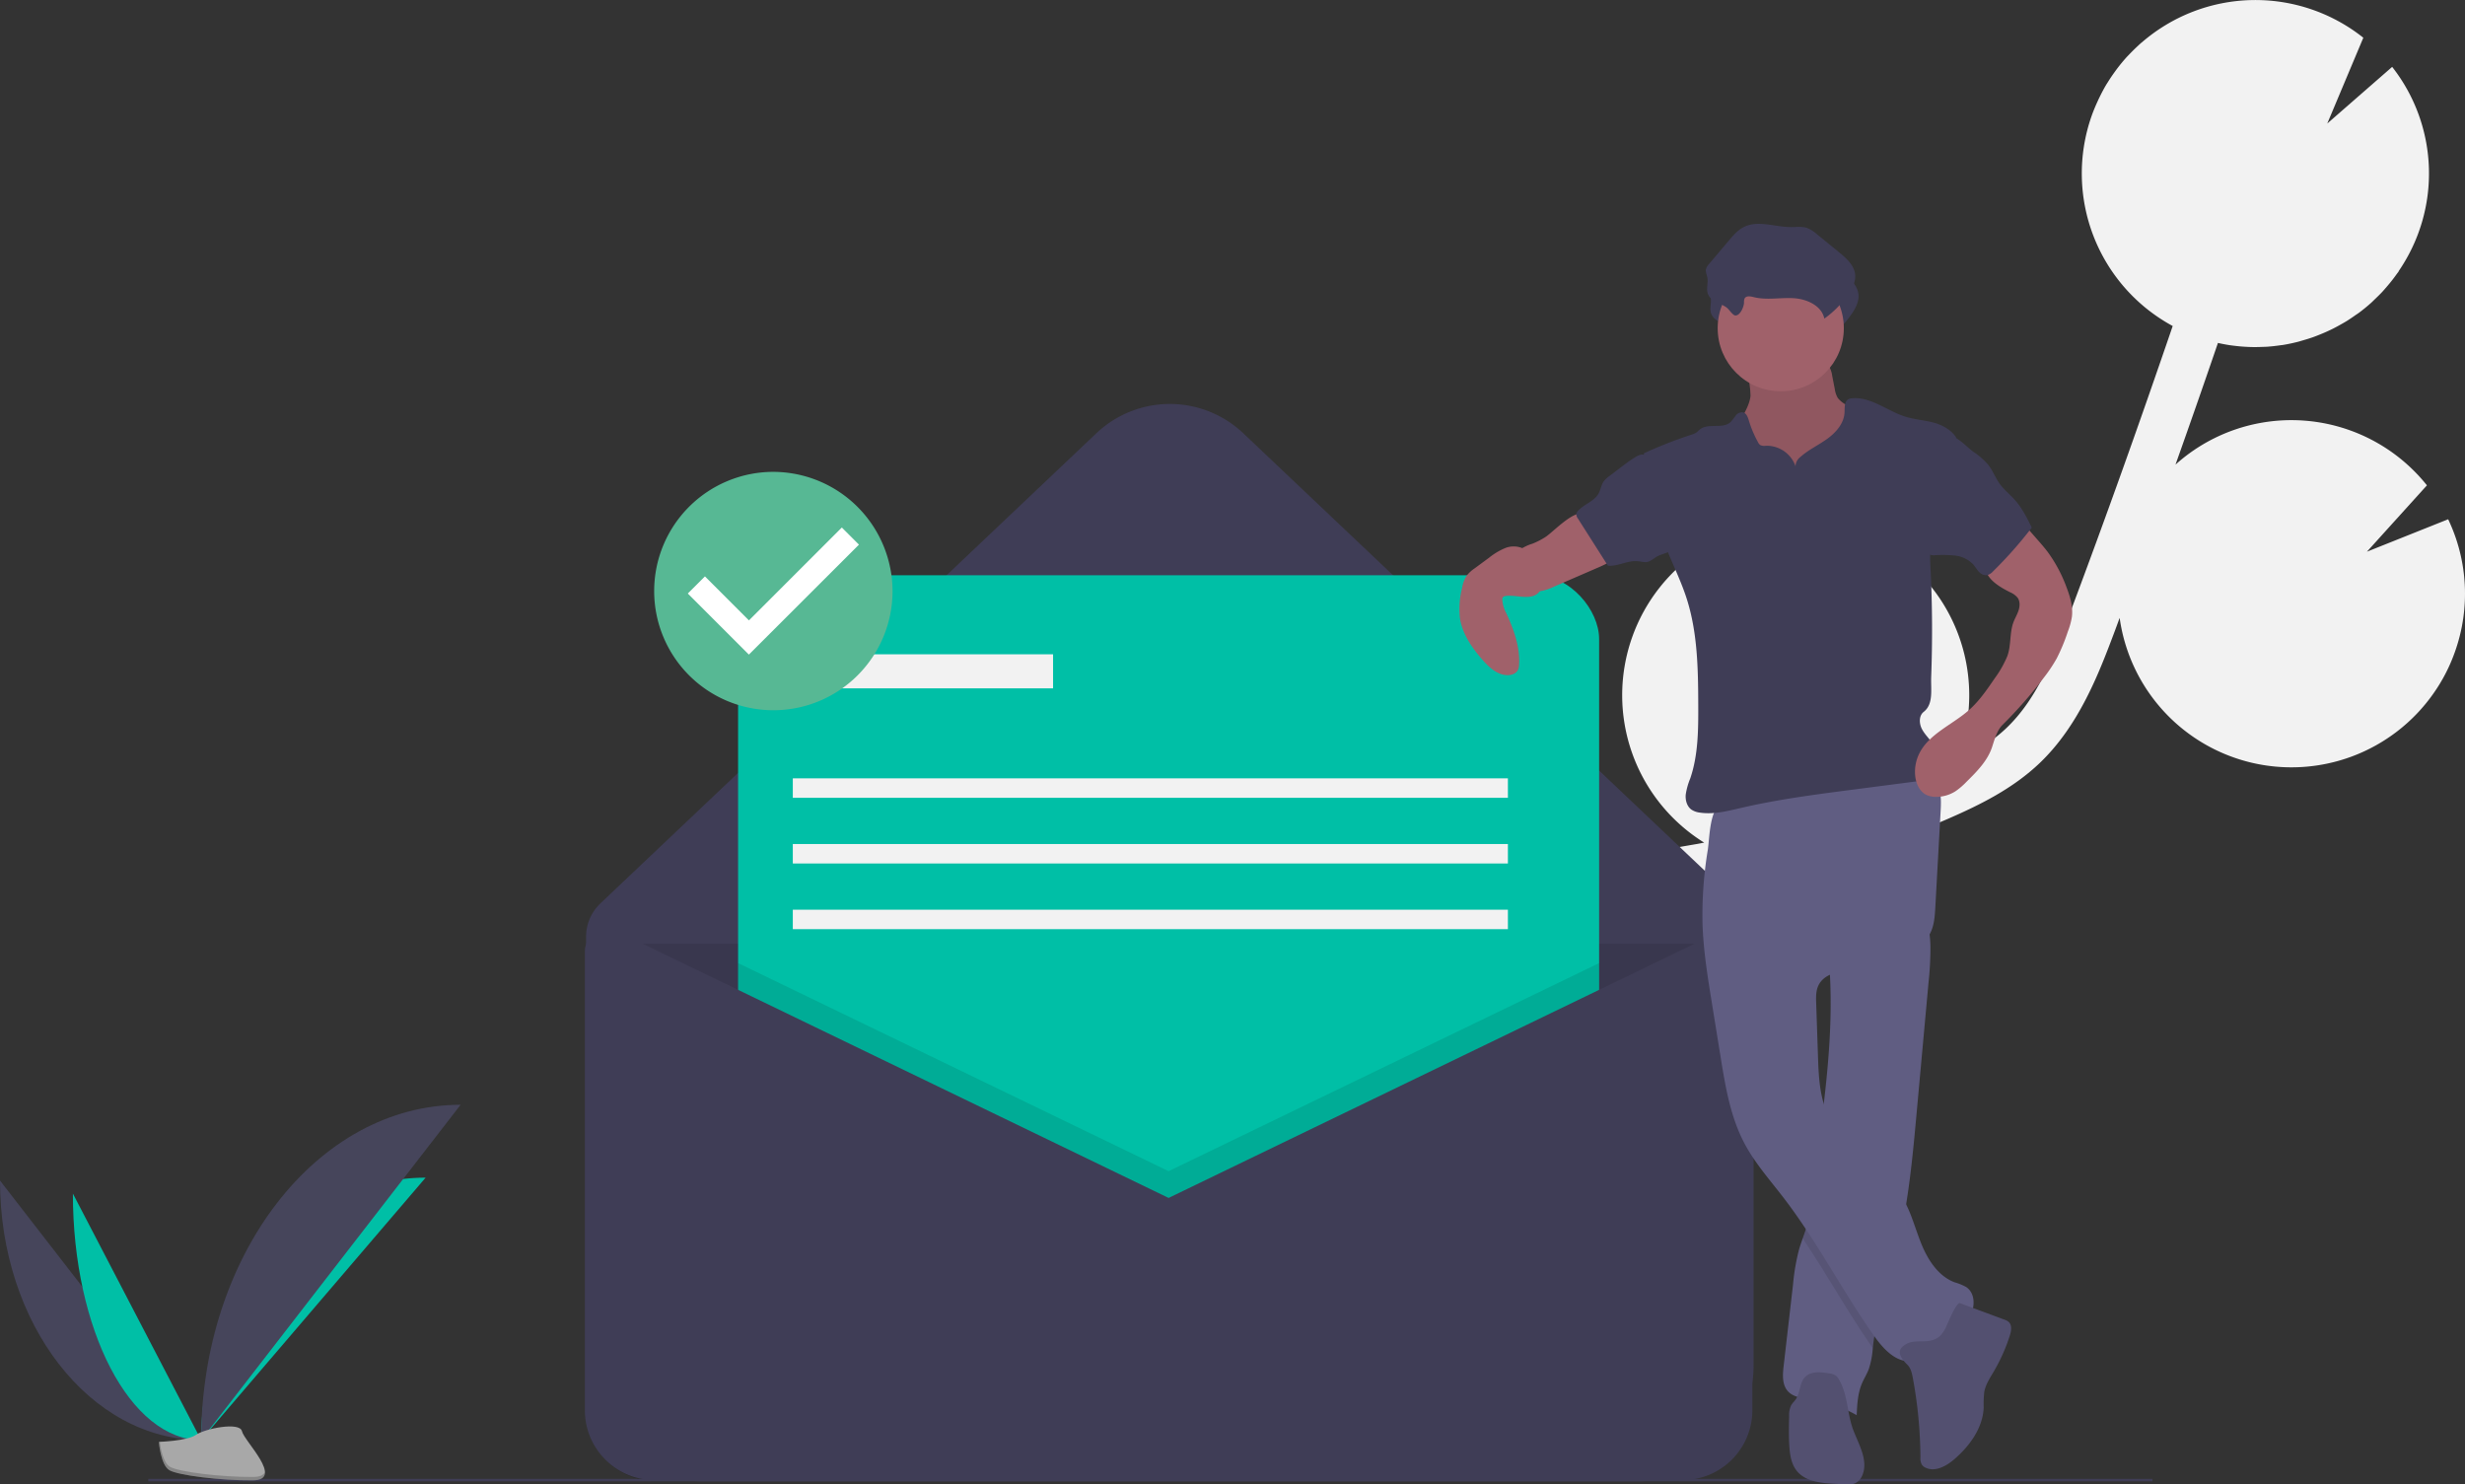 <svg id="aaafdec0-95c8-49a3-a8f8-64216c6da511" data-name="Layer 1" xmlns="http://www.w3.org/2000/svg" width="1013.449" height="610.281"><rect width="100%" height="100%" fill="#333333" stroke="none"/><path d="M782.744 493.253l8.69-1.502c.834-.146 1.662-.324 2.494-.475a71.336 71.336 0 0145.549-131.503l-11.39 27.103 26.986-23.563a1.218 1.218 0 01.184.061 71.34 71.34 0 0143.588 90.991c-.451 1.285-.989 2.512-1.505 3.754 7.619-3.828 14.927-8.284 20.887-13.99 12.065-11.561 18.676-27.516 26.064-47.172 14.636-38.953 28.727-78.47 42.256-118.072a71.308 71.308 0 01-33.338-86.355c.725-2.06 1.564-4.043 2.454-5.99.223-.487.447-.972.68-1.452.904-1.867 1.86-3.697 2.907-5.453.172-.287.363-.557.538-.841q1.369-2.22 2.887-4.31c.377-.523.752-1.044 1.142-1.555a71.079 71.079 0 013.587-4.352c.418-.466.862-.901 1.292-1.355q1.443-1.523 2.965-2.954c.535-.502 1.065-1.008 1.614-1.492.14-.125.272-.26.414-.383l.02.027a71.29 71.29 0 0191.212-2.049l-14.821 35.27 26.679-23.282a70.944 70.944 0 012.637 84.02c.024.008.05.015.074.024-.29.428-.622.82-.921 1.24q-.844 1.184-1.728 2.325a70.87 70.87 0 01-2.349 2.85c-.607.702-1.205 1.41-1.836 2.086-.924.988-1.892 1.924-2.866 2.854-.569.543-1.113 1.113-1.698 1.636q-2.3 2.055-4.76 3.9c-.574.43-1.181.81-1.768 1.223-1.151.81-2.308 1.607-3.503 2.346-.742.459-1.503.878-2.26 1.309a71.235 71.235 0 01-3.327 1.793 71.873 71.873 0 01-5.928 2.633c-.795.312-1.585.628-2.39.912a71.396 71.396 0 01-4.034 1.264c-.684.196-1.358.421-2.049.598-2.034.518-4.091.96-6.172 1.299-.392.064-.79.088-1.183.145a71.69 71.69 0 01-5.207.577c-.752.053-1.508.06-2.262.09a70.402 70.402 0 01-4.25.053 69.29 69.29 0 01-2.49-.108q-2.077-.117-4.157-.362c-.82-.095-1.639-.189-2.46-.313a71.396 71.396 0 01-4.455-.843c-.097-.022-.195-.034-.292-.056q-8.566 25.061-17.448 50.016a71.29 71.29 0 01103.374 8.521l-24.664 27.277 33.394-13.331a71.095 71.095 0 012.854 54.309 69.978 69.978 0 01-9.062 17.532A71.312 71.312 0 01964.74 398.89c-.628 1.676-1.234 3.373-1.863 5.048-6.519 17.341-14.63 38.922-30.917 54.525-11.041 10.576-24.625 17.286-37.658 22.958q-12.73 5.54-25.799 10.244a71.497 71.497 0 01-31.926 10.175c-13.747 3.819-27.668 7.007-41.719 9.468l-8.76 1.51c-7.874 1.35-15.948 2.738-23.96 4.338 1.153.342 2.309.669 3.456 1.073a71.363 71.363 0 0147.64 69.428l-54.926 16.859 49.701 7.892a71.373 71.373 0 01-118.925 21.106q.756 2.535 1.52 5.063c1.008 3.348 2.009 6.678 2.97 9.976 13.079 44.938 7.45 80.288-15.85 99.532l-12.645-15.305c22.678-18.734 15.643-57.335 9.434-78.682-.944-3.238-1.929-6.51-2.92-9.798-8.518-28.298-18.174-60.373-5.668-89.848 18.848-44.424 73.17-53.726 116.82-61.2z" transform="translate(-93.275 -144.86)" fill="#f2f2f2"/><path d="M766.646 753.85H381.813a47.583 47.583 0 01-47.583-47.582V529.956a18.85 18.85 0 015.882-13.681l203.924-193.303a43.89 43.89 0 0160.387 0l194.431 184.304a49.274 49.274 0 0115.376 35.76v163.232a47.583 47.583 0 01-47.584 47.583z" transform="translate(-93.275 -144.86)" fill="#3f3d56"/><path d="M240.954 387.992h476v192.267a28.732 28.732 0 01-28.732 28.733H269.686a28.732 28.732 0 01-28.732-28.733V387.992z" opacity=".1"/><rect x="303.454" y="236.492" width="354" height="354" rx="26.181" fill="#00bfa6"/><path opacity=".1" d="M657.454 395.942v194.55h-354v-194.55l177 85.55 177-85.55z"/><path d="M573.73 637.35L346.936 527.735a9.202 9.202 0 00-13.206 8.285v188.6a28.732 28.732 0 0028.732 28.732h422.535a28.732 28.732 0 0028.733-28.732V539.25a11.229 11.229 0 00-16.116-10.11z" transform="translate(-93.275 -144.86)" fill="#3f3d56"/><path fill="#f2f2f2" d="M333.954 268.992h99v14h-99zm-8 51h294v8h-294zm0 27h294v8h-294zm0 27h294v8h-294z"/><path fill="none" stroke="#3f3d56" stroke-miterlimit="10" d="M60.954 608.492h824"/><path d="M93.275 630.212c0 58.96 36.989 106.67 82.7 106.67" transform="translate(-93.275 -144.86)" fill="#46455b"/><path d="M175.975 736.883c0-59.623 41.277-107.87 92.287-107.87m-145.023 6.544c0 56.006 23.587 101.326 52.736 101.326" transform="translate(-93.275 -144.86)" fill="#00bfa6"/><path d="M175.975 736.883c0-76.185 47.71-137.833 106.67-137.833" transform="translate(-93.275 -144.86)" fill="#46455b"/><path d="M158.577 737.635s11.728-.362 15.263-2.879 18.04-5.522 18.917-1.485 17.625 20.076 4.384 20.183-30.766-2.063-34.294-4.212-4.27-11.607-4.27-11.607z" transform="translate(-93.275 -144.86)" fill="#a8a8a8"/><path d="M197.378 752.049c-13.241.106-30.766-2.063-34.294-4.212-2.687-1.636-3.757-7.508-4.116-10.218l-.391.016s.743 9.458 4.27 11.607 21.054 4.319 34.294 4.212c3.823-.031 5.143-1.391 5.07-3.405-.53 1.217-1.988 1.977-4.833 2z" transform="translate(-93.275 -144.86)" opacity=".2"/><path d="M812.988 307.63c-.6 5.354-4.685 9.668-6.198 14.839-2.278 7.783 1.66 16.136 7.048 22.198a49.16 49.16 0 0034.234 16.254 14.6 14.6 0 005.66-.617 12.116 12.116 0 004.306-2.942c4.058-4.074 6.236-9.719 7.103-15.403s.531-11.474.192-17.213a9.72 9.72 0 00-.636-3.472 8.896 8.896 0 00-2.235-2.748 52.07 52.07 0 00-9.59-6.966 11.009 11.009 0 01-4.018-3.075 9.937 9.937 0 01-1.242-3.681l-1.06-5.4a10.61 10.61 0 00-1.556-4.376c-1.871-2.524-5.451-2.868-8.592-2.991l-11.505-.451c-3.579-.14-8.294-1.167-11.788-.464-3.262.656-2.179 3.662-1.586 6.4a46.267 46.267 0 011.463 10.108z" transform="translate(-93.275 -144.86)" fill="#a0616a"/><path d="M812.988 307.63c-.6 5.354-4.685 9.668-6.198 14.839-2.278 7.783 1.66 16.136 7.048 22.198a49.16 49.16 0 0034.234 16.254 14.6 14.6 0 005.66-.617 12.116 12.116 0 004.306-2.942c4.058-4.074 6.236-9.719 7.103-15.403s.531-11.474.192-17.213a9.72 9.72 0 00-.636-3.472 8.896 8.896 0 00-2.235-2.748 52.07 52.07 0 00-9.59-6.966 11.009 11.009 0 01-4.018-3.075 9.937 9.937 0 01-1.242-3.681l-1.06-5.4a10.61 10.61 0 00-1.556-4.376c-1.871-2.524-5.451-2.868-8.592-2.991l-11.505-.451c-3.579-.14-8.294-1.167-11.788-.464-3.262.656-2.179 3.662-1.586 6.4a46.267 46.267 0 011.463 10.108z" transform="translate(-93.275 -144.86)" opacity=".1"/><path d="M886.177 548.64l-4.89 53.609c-1.276 14.06-2.577 28.179-5.08 42.059a206.377 206.377 0 01-3.079 14.258c-3.342 13.097-8.19 25.898-9.755 39.325-.05.387-.09.782-.131 1.177a34.189 34.189 0 01-1.672 8.727c-.782 2.05-1.984 3.918-2.832 5.943-1.687 4.05-1.91 8.529-2.115 12.917a55.682 55.682 0 00-19.173-6.553c-3.252-.486-6.874-.832-9.088-3.26-2.454-2.684-2.182-6.792-1.77-10.398q1.938-16.793 3.869-33.57a87.495 87.495 0 012.445-14.259c.444-1.556.98-3.087 1.523-4.618.749-2.108 1.506-4.215 2.074-6.38a76.832 76.832 0 001.712-10.628c1.326-11.262 2.923-22.499 4.322-33.752l.075-.593c2.099-17.057 3.696-34.197 3.235-51.377a198.288 198.288 0 00-.338-7.64c-.23-3.696-.568-5.655 2.495-7.969 3.383-2.552 7.837-4.338 11.706-6.01 2.083-.905 25.018-9.046 25.553-7.26a44.688 44.688 0 011.68 11.706 130.253 130.253 0 01-.766 14.547z" transform="translate(-93.275 -144.86)" fill="#605d82"/><path d="M876.207 644.308a206.377 206.377 0 01-3.079 14.258c-3.342 13.097-8.19 25.898-9.755 39.325-.05.387-.09.782-.131 1.177-10.225-14.604-18.836-30.31-28.813-45.071.749-2.108 1.506-4.215 2.074-6.38a76.832 76.832 0 001.713-10.628c1.325-11.262 2.922-22.499 4.321-33.752l.075-.593a34.964 34.964 0 002.494 6.923c6.701 13.617 22.622 20.499 30.41 33.53q.358.606.691 1.21z" transform="translate(-93.275 -144.86)" opacity=".1"/><path d="M793.242 524.578c.338 10.92 2.086 21.743 3.83 32.529l3.6 22.254c1.97 12.18 4.021 24.607 9.785 35.516 4.312 8.16 10.524 15.123 16.143 22.445 13.816 17.998 24.194 38.387 37.294 56.912 3.808 5.385 9.25 11.208 15.75 10.084 4.264-.738 7.362-4.289 10.714-7.027 3.953-3.228 8.717-5.59 11.827-9.635s3.719-10.771-.495-13.65a22.228 22.228 0 00-4.822-1.974c-6.531-2.484-10.759-8.862-13.449-15.311s-4.32-13.385-7.904-19.383c-7.787-13.032-23.71-19.914-30.413-33.535-3.754-7.628-4.112-16.421-4.399-24.92l-.731-21.661c-.08-2.37-.143-4.833.82-6.999 2.564-5.766 10.305-6.303 16.573-7.034a56.692 56.692 0 0020.31-6.408c3.61-1.95 7.137-4.435 9.069-8.055 1.762-3.302 2.005-7.176 2.212-10.914l2.17-39.257c.187-3.378.357-6.87-.833-10.036-2.99-7.95-13.029-10.549-21.514-10.17-15.79.706-30.367 7.499-45.255 12.086a115.055 115.055 0 01-11.217 2.925c-3.342.671-7.385.393-10.572 1.467-5.667 1.91-5.524 14.305-6.327 19.446a163.693 163.693 0 00-2.166 30.305z" transform="translate(-93.275 -144.86)" fill="#605d82"/><path d="M877.5 705.964c1.392 1.404 1.847 3.461 2.21 5.405a184.599 184.599 0 013.125 32.693 5.338 5.338 0 00.589 2.962 3.721 3.721 0 001.538 1.236c4.024 1.918 8.695-.755 12.048-3.693 6.216-5.445 11.476-12.754 11.83-21.01a48.78 48.78 0 01.223-6.373c.546-3.108 2.36-5.817 3.96-8.537a72.053 72.053 0 006.545-14.672c.612-1.924 1.018-4.345-.489-5.688a5.482 5.482 0 00-1.791-.93l-18.179-6.75c-1.575-.585-5.495 9.484-6.117 10.585-1.522 2.692-3.035 4.22-6.089 4.842-3.116.635-6.826-.276-9.734 1.28-4.92 2.63-2.455 5.84.33 8.65zm-28.05 6.214a5.574 5.574 0 00-1.384-1.755 6.259 6.259 0 00-2.791-.948c-3.461-.587-7.563-.974-9.952 1.598-2.24 2.412-1.854 6.34-3.726 9.047-.593.857-1.396 1.563-1.91 2.47a9.31 9.31 0 00-.838 4.428c-.096 4.195-.193 8.398.097 12.584.243 3.508.834 7.184 3.028 9.932 3.52 4.412 9.871 5.046 15.508 5.332l4.565.232a8.912 8.912 0 003.742-.343 6.159 6.159 0 003.227-3.55c2.376-5.907-1.387-12.27-3.705-18.2-2.665-6.816-2.186-14.384-5.862-20.827z" transform="translate(-93.275 -144.86)" fill="#535070"/><path d="M811.666 277.46a3.773 3.773 0 01.256-1.76c.67-1.183 2.415-.861 3.732-.53 5.297 1.336 10.878.127 16.332.44s11.596 3.038 12.693 8.389a39.824 39.824 0 0010.068-10.345c1.514-2.265 2.833-4.86 2.627-7.576-.297-3.918-3.584-6.848-6.628-9.333l-9.073-7.407a13.673 13.673 0 00-4.063-2.583c-2.095-.716-4.38-.375-6.594-.373-6.605.004-13.647-3.002-19.52.018-2.454 1.26-4.301 3.422-6.082 5.53l-8.098 9.586a5.12 5.12 0 00-1.294 2.195c-.23 1.17.37 2.325.58 3.499.383 2.141-.54 4.427.17 6.483 1.177 3.414 5.322 3.898 7.856 5.855.945.73 2.425 3.202 3.55 3.172 2.031-.055 3.435-3.683 3.488-5.26z" transform="translate(-93.275 -144.86)" fill="#3f3d56"/><circle cx="732.131" cy="134.925" r="25.932" fill="#a0616a"/><path d="M831.48 336.536a12.562 12.562 0 00-12.23-8.416 3.729 3.729 0 01-2.255-.285 3.11 3.11 0 01-.927-1.16 45.299 45.299 0 01-3.781-8.938c-.414-1.372-.98-2.99-2.368-3.347a3.199 3.199 0 00-3.019 1.313 26.59 26.59 0 01-2.157 2.711c-3.261 2.916-9.043.258-12.504 2.934-.566.437-1.032.996-1.626 1.394a7.594 7.594 0 01-1.904.816 182.621 182.621 0 00-19.626 7.687c2.302 13.867 4.662 27.975 10.059 40.955 2.568 6.176 5.48 12.226 7.536 18.591 4.557 14.104 4.76 29.194 4.81 44.015.035 10.144-.015 20.505-3.297 30.104a28.412 28.412 0 00-1.853 6.612c-.199 2.288.467 4.81 2.32 6.165a7.938 7.938 0 003.582 1.258c5.686.834 11.42-.68 17.019-1.976 15.008-3.476 30.315-5.465 45.592-7.448l25.6-3.324a14.862 14.862 0 005.296-1.37c4.685-2.564 5.13-9.61 2.22-14.09-1.394-2.147-3.362-3.908-4.534-6.185s-1.271-5.46.746-7.036c4.103-3.208 2.88-9.158 3.075-14.363q.82-21.828-.222-43.674a86.962 86.962 0 01-.145-9.058 80.214 80.214 0 012.824-15.115l7.778-30.628c-2.032-3.211-5.922-5.248-9.608-6.173s-7.525-1.198-11.155-2.322c-7.436-2.305-14.056-8.152-21.822-7.607a3.962 3.962 0 00-1.692.413c-1.751.992-1.474 3.516-1.586 5.526-.248 4.447-3.518 8.163-7.13 10.769s-7.737 4.506-11.055 7.478a4.933 4.933 0 00-1.961 3.774z" transform="translate(-93.275 -144.86)" fill="#3f3d56"/><path d="M728.73 365.587a30.615 30.615 0 01-5.454 2.807 17.93 17.93 0 00-5.225 2.536 8.188 8.188 0 00-1.817 2.244 9.983 9.983 0 009.206 14.874 20.04 20.04 0 006.807-2.03l18.29-7.925c3.096-1.341 6.44-2.913 7.903-5.953a1.383 1.383 0 00.178-.945 1.562 1.562 0 00-.751-.79 40.867 40.867 0 01-10.65-10.043c-.75-1.018-1.669-3.424-2.73-4.035-3.871-2.23-12.658 7.25-15.757 9.26zm195.528-6.503l6.743 7.703c1.448 1.653 2.897 3.309 4.216 5.067a59.14 59.14 0 017.723 14.549c1.466 3.846 2.683 7.943 2.17 12.027a29.422 29.422 0 01-1.686 6.117 76.142 76.142 0 01-4.582 11.035 62.866 62.866 0 01-5.156 7.727 180.44 180.44 0 01-17.094 19.552c-2.305 2.282-3.272 5.972-4.275 9.057-1.851 5.69-6.256 10.121-10.515 14.323a29.237 29.237 0 01-4.514 3.885 14.705 14.705 0 01-8.217 2.34 9.018 9.018 0 01-3.7-.766c-2.915-1.384-4.396-4.754-4.7-7.966a16.946 16.946 0 011.418-8.521c3.87-8.572 13.806-12.286 20.83-18.54 4.118-3.668 7.268-8.274 10.374-12.83a44.348 44.348 0 005.246-9.197c1.569-4.186.958-9.14 2.329-13.395.58-1.798 1.609-3.422 2.232-5.205s.78-3.901-.31-5.445a7.913 7.913 0 00-3.053-2.235c-4.487-2.277-9.512-5.208-10.37-10.166a10.891 10.891 0 012.008-7.764 32.35 32.35 0 015.658-5.93c1.962-1.735 5.262-3.687 7.225-5.422z" transform="translate(-93.275 -144.86)" fill="#a0616a"/><path d="M724.401 376.34c-1.19-2.405-2.679-4.86-5.082-6.055a9.364 9.364 0 00-7.386-.031 27.774 27.774 0 00-6.483 3.92l-5.812 4.284a14.307 14.307 0 00-3.45 3.186 13.445 13.445 0 00-1.798 4.93 35.246 35.246 0 00-.914 12.197c.923 6.554 4.874 12.277 9.224 17.266 2.718 3.117 6.073 6.264 10.207 6.397 1.784.057 3.769-.646 4.511-2.27a5.66 5.66 0 00.403-2.023c.446-7.31-2.169-14.451-5.218-21.11a13.536 13.536 0 01-1.683-5.673 1.556 1.556 0 01.248-.95 1.605 1.605 0 01.993-.485c4.174-.825 11.363 2.417 14.292-2.218 1.898-3.005-.703-8.64-2.052-11.365z" transform="translate(-93.275 -144.86)" fill="#a0616a"/><path d="M810.306 269.3a3.773 3.773 0 01.256-1.76c.67-1.183 2.415-.861 3.732-.529 5.297 1.335 10.878.127 16.332.439s11.596 3.038 12.693 8.39a39.824 39.824 0 0010.068-10.346c1.514-2.265 2.833-4.86 2.627-7.576-.297-3.918-3.584-6.848-6.628-9.333l-9.073-7.407a13.672 13.672 0 00-4.063-2.583c-2.095-.716-4.38-.374-6.594-.373-6.605.004-13.646-3.002-19.52.018-2.454 1.261-4.301 3.423-6.082 5.53l-8.098 9.586a5.12 5.12 0 00-1.294 2.195c-.23 1.17.37 2.325.58 3.5.383 2.14-.54 4.426.17 6.483 1.177 3.414 5.322 3.897 7.856 5.854.945.73 2.425 3.202 3.55 3.172 2.031-.055 3.435-3.683 3.488-5.26zm-55.076 71.064a10.541 10.541 0 00-2.715 2.527c-.95 1.437-1.144 3.252-1.96 4.77-1.748 3.247-5.836 4.403-8.386 7.067a2.64 2.64 0 00-.806 1.382 3.08 3.08 0 00.685 1.99l12.297 19.331c4.094.361 8.022-2.204 12.118-1.864 1.53.128 3.094.656 4.56.204a13.079 13.079 0 002.928-1.79c2.443-1.545 5.698-1.725 7.748-3.764 1.968-1.956 2.219-5.017 2.195-7.792a31.32 31.32 0 00-.73-7.167c-1.811-7.42-7.486-13.115-11.044-19.688-1.732-3.2-2.674-5.073-6.34-2.876-3.685 2.209-7.083 5.134-10.55 7.67zm149.34-9.776a28.769 28.769 0 016.187 5.419c1.873 2.415 2.934 5.371 4.734 7.842 1.744 2.395 4.118 4.25 6.097 6.456 3 3.344 5.033 7.425 7.028 11.45a171.065 171.065 0 01-15.906 17.978 5.13 5.13 0 01-2.415 1.588 3.896 3.896 0 01-3.415-1.392c-.885-.93-1.513-2.075-2.36-3.04a12.162 12.162 0 00-7.517-3.636 51.632 51.632 0 00-8.518-.117 3.367 3.367 0 01-1.82-.306 3.056 3.056 0 01-.992-1.138c-3.33-5.666-2.258-12.778-1.084-19.244l2.695-14.835a33.297 33.297 0 012.244-8.245c1.02-2.182 3.303-5.882 6.11-5.229 2.83.659 6.552 4.737 8.933 6.45z" transform="translate(-93.275 -144.86)" fill="#3f3d56"/><ellipse cx="317.954" cy="242.066" rx="41" ry="41.075" fill="#fff"/><path d="M411.23 338.85a49 49 0 1049 49 49.144 49.144 0 00-49-49zm-10.06 75.126l-25.112-25.112 7.044-7.044 18.092 18.092 38.187-38.187 7.044 7.044-45.255 45.207z" transform="translate(-93.275 -144.86)" fill="#57b894"/></svg>